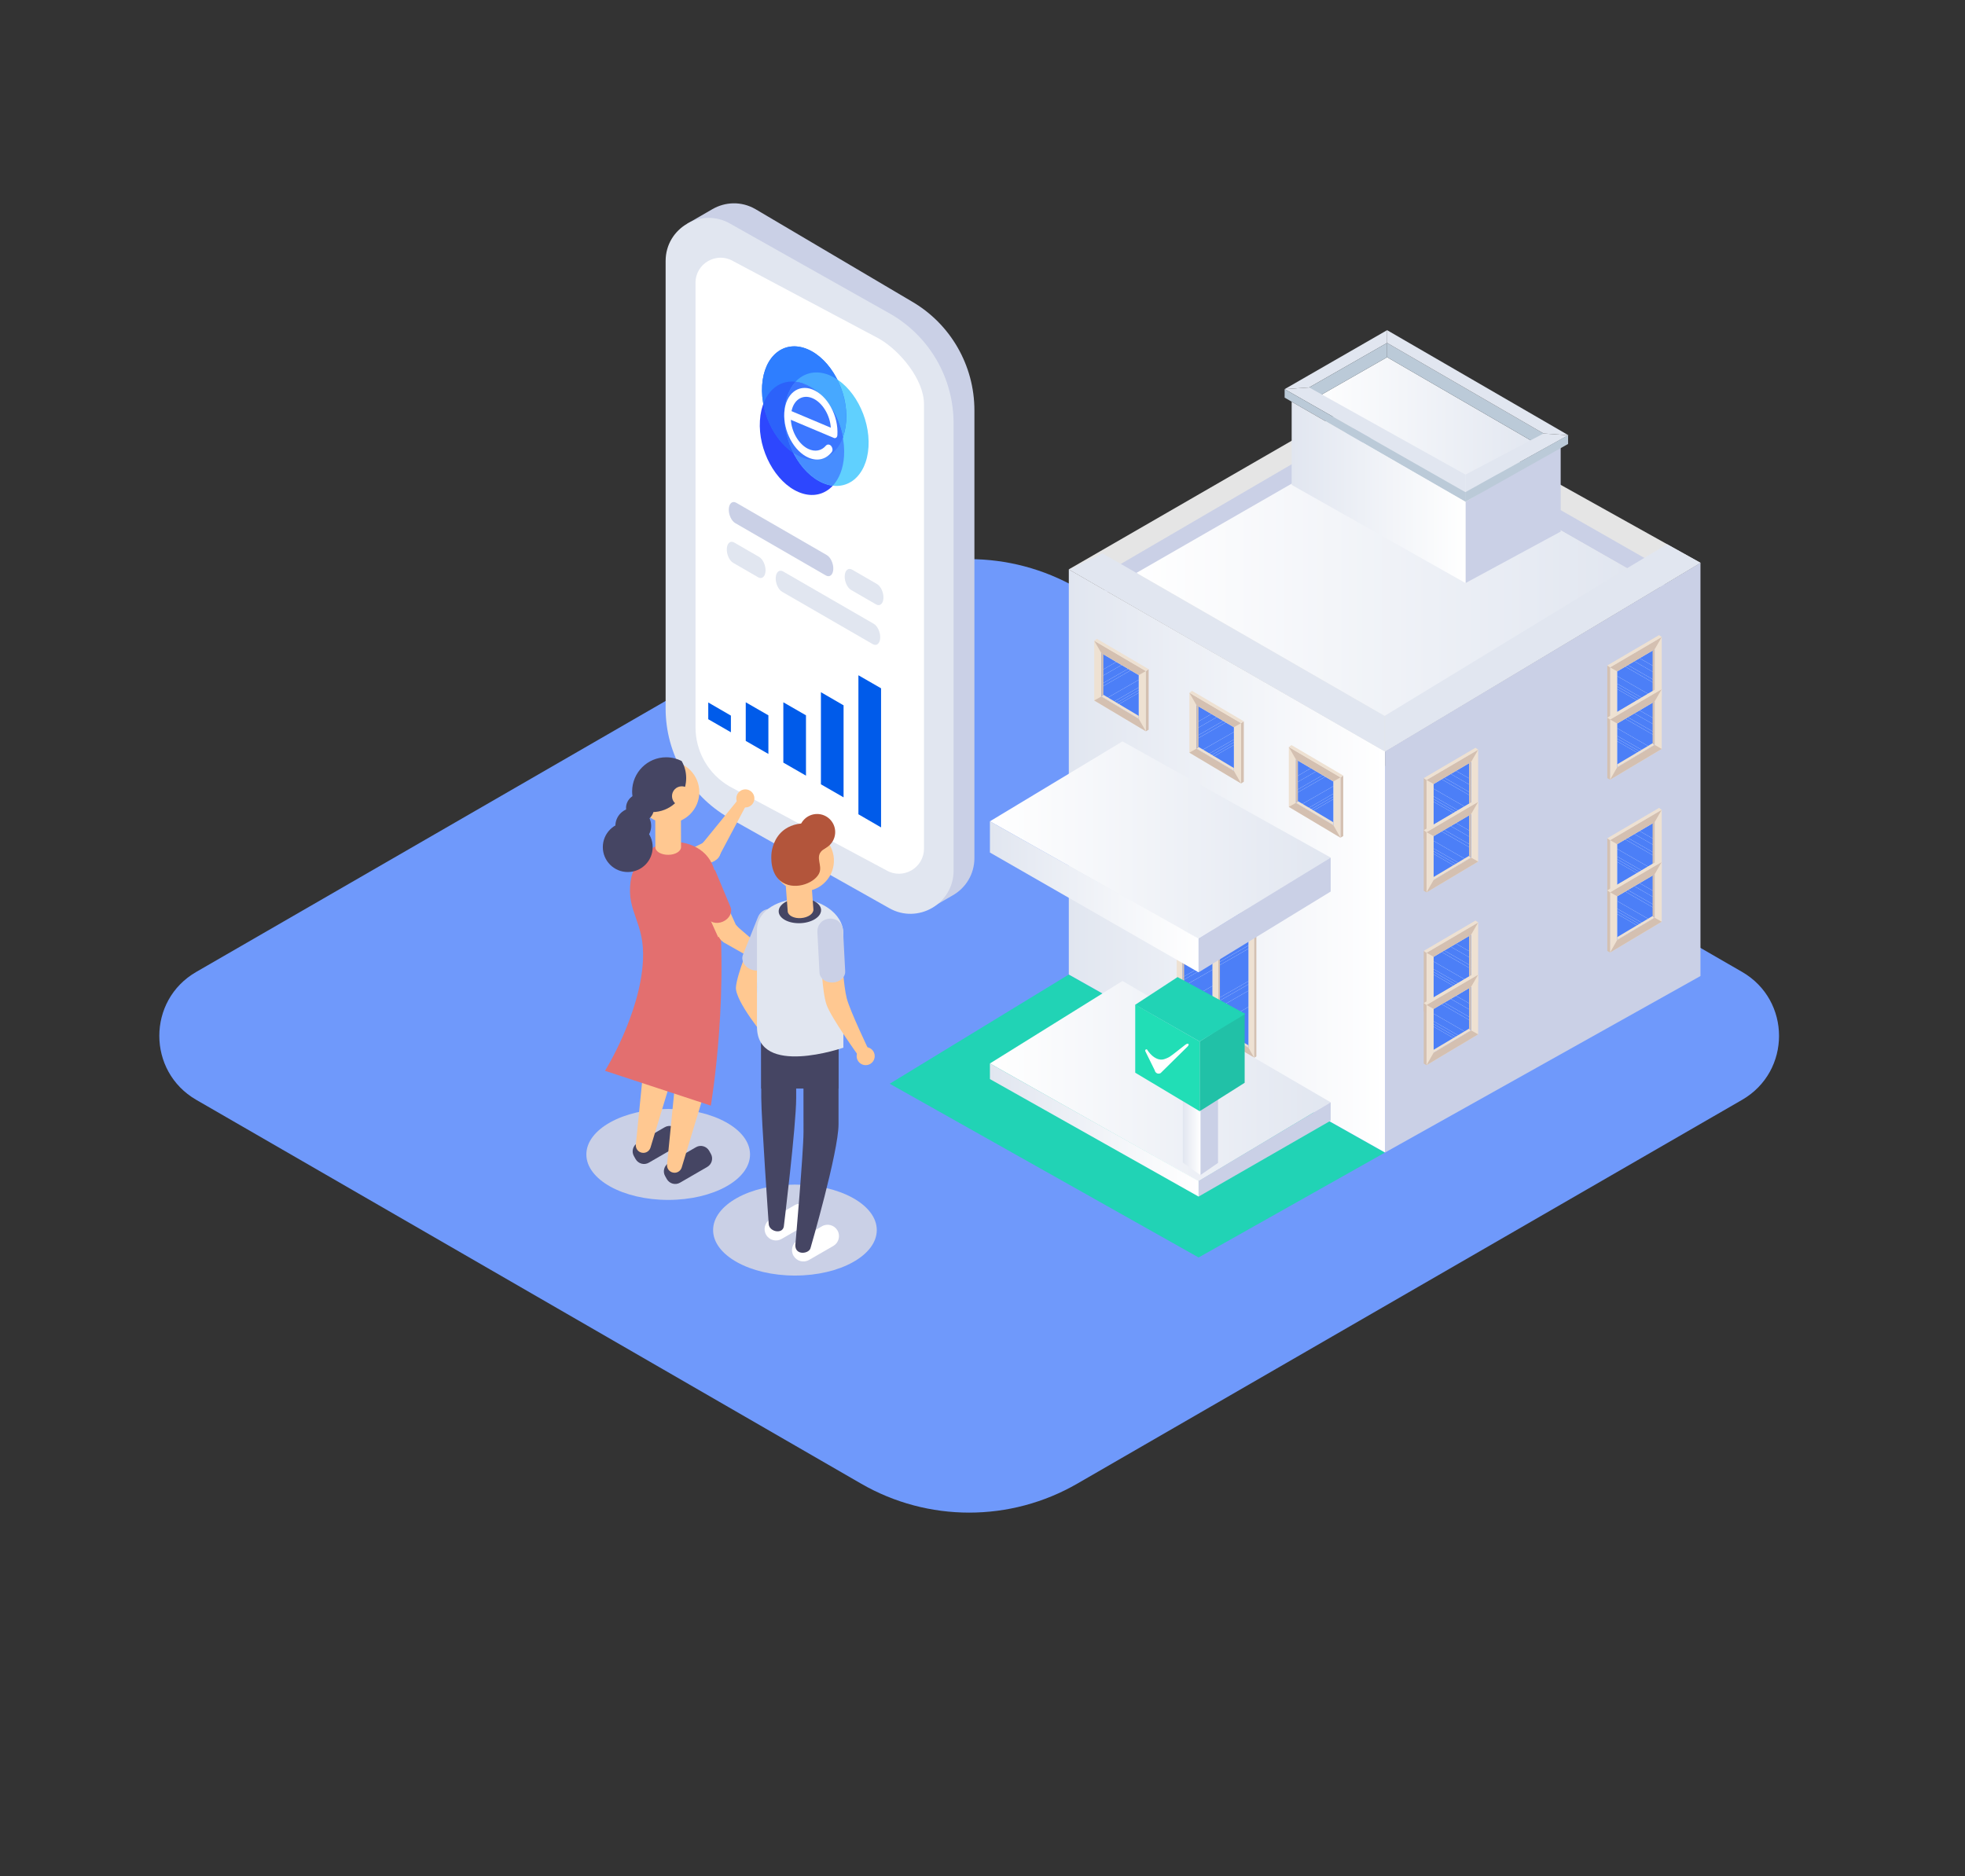 <?xml version="1.0" encoding="utf-8"?>
<!-- Generator: Adobe Illustrator 21.0.2, SVG Export Plug-In . SVG Version: 6.00 Build 0)  -->
<svg version="1.1" id="Layer_1" xmlns="http://www.w3.org/2000/svg" xmlns:xlink="http://www.w3.org/1999/xlink" x="0px" y="0px"
	 viewBox="0 0 2065 1972" style="enable-background:new 0 0 2065 1972;" xml:space="preserve">
<rect x="0" y="0" width="2065" height="1972" fill="#333333" stroke="none"/>
<style type="text/css">
	.st0{fill:#CAD0E6;}
	.st1{fill:#E1E6F0;}
	.st2{fill:#FFFFFF;}
	.st3{fill:#6F99FB;}
	.st4{fill:#6490FF;}
	.st5{fill:#4C7FF7;}
	.st6{fill:#FFC891;}
	.st7{fill:#B3553B;}
	.st8{fill:#454563;}
	.st9{fill:#FFBF91;}
	.st10{fill:#005BEA;}
	.st11{fill:url(#SVGID_1_);}
	.st12{fill:url(#SVGID_2_);}
	.st13{fill:#21D3B5;}
	.st14{fill:#E5E5E5;}
	.st15{fill:url(#SVGID_3_);}
	.st16{fill:url(#SVGID_4_);}
	.st17{fill:#EEE1D2;}
	.st18{fill:#D4C0B1;}
	.st19{fill:url(#SVGID_5_);}
	.st20{fill:url(#SVGID_6_);}
	.st21{fill:url(#SVGID_7_);}
	.st22{fill:url(#SVGID_8_);}
	.st23{fill:url(#SVGID_9_);}
	.st24{fill:#BBCAD8;}
	.st25{fill:url(#SVGID_10_);}
	.st26{fill:url(#SVGID_11_);}
	.st27{fill:url(#SVGID_12_);}
	.st28{fill:url(#SVGID_13_);}
	.st29{fill:url(#SVGID_14_);}
	.st30{fill:url(#SVGID_15_);}
	.st31{fill:url(#SVGID_16_);}
	.st32{fill:url(#SVGID_17_);}
	.st33{fill:url(#SVGID_18_);}
	.st34{fill:url(#SVGID_19_);}
	.st35{fill:url(#SVGID_20_);}
	.st36{fill:url(#SVGID_21_);}
	.st37{fill:url(#SVGID_22_);}
	.st38{fill:url(#SVGID_23_);}
	.st39{enable-background:new    ;}
	.st40{fill:url(#SVGID_24_);}
	.st41{fill:#D9D9D9;}
	.st42{fill:#FF5643;}
	.st43{fill:#E6E6E6;}
	.st44{clip-path:url(#SVGID_34_);enable-background:new    ;}
	.st45{clip-path:url(#SVGID_36_);}
	.st46{opacity:0.7;enable-background:new    ;}
	.st47{clip-path:url(#SVGID_38_);}
	.st48{clip-path:url(#SVGID_40_);}
	.st49{opacity:6.000000e-02;fill:#94C5FF;}
	.st50{clip-path:url(#SVGID_42_);}
	.st51{opacity:0.14;fill:#0092FF;}
	.st52{clip-path:url(#SVGID_44_);}
	.st53{opacity:8.000000e-02;fill:#0092FF;}
	.st54{fill:url(#SVGID_47_);}
	.st55{fill:url(#SVGID_48_);}
	.st56{fill:#9BB2CC;}
	.st57{fill:url(#SVGID_49_);}
	.st58{fill:url(#SVGID_50_);}
	.st59{fill:url(#SVGID_51_);}
	.st60{fill:url(#SVGID_52_);}
	.st61{fill:url(#SVGID_53_);}
	.st62{fill:url(#SVGID_54_);}
	.st63{fill:url(#SVGID_55_);}
	.st64{fill:url(#SVGID_56_);}
	.st65{fill:#21C1A7;}
	.st66{fill:#21DEB6;}
	.st67{fill:#00067D;}
	.st68{fill:#E36F6F;}
	.st69{fill:url(#SVGID_57_);}
	.st70{fill:url(#SVGID_58_);}
	.st71{fill:url(#SVGID_59_);}
	.st72{fill:url(#SVGID_60_);}
	.st73{fill:url(#SVGID_61_);}
	.st74{fill:url(#SVGID_62_);}
	.st75{fill:url(#SVGID_63_);}
	.st76{fill:url(#SVGID_64_);}
	.st77{fill:#72B0FC;}
	.st78{fill:#2E7EFF;}
	.st79{fill:#6A95FF;}
	.st80{fill:#AFDAFA;}
	.st81{fill:#81BAFE;}
	.st82{fill:#96CAFF;}
	.st83{fill:#72A2FC;}
	.st84{fill:#2D47FE;}
	.st85{fill:#60D0FE;}
	.st86{fill:#47A8FF;}
	.st87{fill:#2C62FA;}
	.st88{fill:#478DFF;}
	.st89{fill:#3C77FF;}
	.st90{fill:url(#SVGID_65_);}
</style>
<g>
	<path class="st3" d="M206.2,1155.9l698.7,403.4c70.3,40.6,156.9,40.6,227.2,0l698.7-403.4c51.7-29.9,51.7-104.5,0-134.4
		l-698.7-403.4c-70.3-40.6-156.9-40.6-227.2,0l-698.7,403.4C154.5,1051.3,154.5,1126,206.2,1155.9z"/>
	<g>
		<g>
			<path class="st0" d="M1006.3,365.1c-11.4-19.8-28-36.7-48.5-48.5l-163.9-96.8c-15.1-8.7-32-7.6-45.2,0l-26.5,15.3l252.7,148.1
				l0,573l26.5-15.3c13.2-7.6,22.6-21.8,22.6-39.2V431.3C1024,407.6,1017.7,384.9,1006.3,365.1z"/>
			<path class="st1" d="M767.4,235.1L935.9,330c41,23.7,66.2,67.4,66.2,114.7l0,470.4c0,34.8-37.7,56.6-67.9,39.2l-168.5-94.9
				c-41-23.7-66.2-67.4-66.2-114.7l0-470.4C699.5,239.5,737.2,217.7,767.4,235.1z"/>
			<path class="st2" d="M770.4,274.4L923.9,356c22.2,12.8,47.1,43.1,47.1,68.7l0,467.2c0,20.3-22,33-39.5,22.8l-164.7-88.1
				c-22.2-12.8-35.9-36.5-35.9-62.2l0-467.2C730.9,276.9,752.9,264.3,770.4,274.4z"/>
		</g>
		<g>
			<g>
				<polygon class="st10" points="902.1,855.8 902.1,709.7 925.9,723.4 925.9,869.6 				"/>
				<polygon class="st10" points="862.7,824.3 862.7,727.5 886.5,741.3 886.5,838 				"/>
				<polygon class="st10" points="823.2,801.5 823.2,738.1 847,751.8 847,815.2 				"/>
				<polygon class="st10" points="783.7,778.7 783.7,738.1 807.5,751.8 807.5,792.4 				"/>
				<polygon class="st10" points="744.3,755.9 744.3,738.3 768.1,752.1 768.1,769.6 				"/>
			</g>
			<path class="st0" d="M765.9,534.9c0.3-5.9,3.8-8.8,7.8-6.5l95.2,55c4,2.3,7.1,9,6.8,14.9c-0.3,5.9-3.8,8.8-7.8,6.5l-95.2-55
				C768.6,547.5,765.6,540.8,765.9,534.9z"/>
			<path class="st1" d="M815.2,607.1c0.3-5.9,3.8-8.8,7.8-6.5l95.2,55c4,2.3,7.1,9,6.8,14.9c-0.3,5.9-3.8,8.8-7.8,6.5l-95.2-55
				C817.9,619.7,814.9,613,815.2,607.1z"/>
			<path class="st1" d="M887.7,605.2c0.3-5.9,3.8-8.8,7.8-6.5l26.1,15.1c4,2.3,7.1,9,6.8,14.9c-0.3,5.9-3.8,8.8-7.8,6.5l-26.1-15.1
				C890.4,617.8,887.4,611.1,887.7,605.2z"/>
			<path class="st1" d="M763.8,576.7c0.3-5.9,3.8-8.8,7.8-6.5l26.1,15.1c4,2.3,7.1,9,6.8,14.9c-0.3,5.9-3.8,8.8-7.8,6.5l-26.1-15.1
				C766.5,589.3,763.5,582.6,763.8,576.7z"/>
		</g>
	</g>
	<g>
		<ellipse class="st0" cx="702.2" cy="1213.3" rx="86" ry="47.8"/>
		<g>
			
				<rect x="717.2" y="883.3" transform="matrix(0.438 0.899 -0.899 0.438 1221.478 -147.089)" class="st6" width="22.3" height="39.4"/>
			
				<ellipse transform="matrix(0.899 -0.438 0.438 0.899 -316.169 416.71)" class="st6" cx="746" cy="894.3" rx="11.1" ry="11.1"/>
		</g>
		<g>
			<polygon class="st6" points="737.4,887.4 755.9,899.5 788.4,838.3 781.2,833.6 			"/>
			
				<ellipse transform="matrix(0.546 -0.838 0.838 0.546 -410.512 1031.501)" class="st6" cx="746" cy="894.3" rx="11.1" ry="11.1"/>
			
				<ellipse transform="matrix(1 -2.755972e-02 2.755972e-02 1 -22.821 21.897)" class="st6" cx="783" cy="838.8" rx="9.5" ry="9.5"/>
		</g>
		
			<rect x="681.3" y="1008.9" transform="matrix(-1 -1.224647e-16 1.224647e-16 -1 1428.408 2092.819)" class="st8" width="65.9" height="74.9"/>
		<path class="st67" d="M679.8,908.4l39-16.4c5.6-2.4,12.5,1.3,15.4,8.2c2.9,6.9,0.7,14.4-4.9,16.7l-39,16.4L679.8,908.4z"/>
		<g>
			<path class="st8" d="M681.8,1222l28.7-16.6c4.8-2.8,6.5-9,3.7-13.8l-1.8-3.2c-2.8-4.8-9-6.5-13.8-3.7l-28.7,16.6
				c-4.8,2.8-6.5,9-3.7,13.8l1.8,3.2C670.8,1223.1,677,1224.8,681.8,1222z"/>
			<g>
				
					<rect x="678.8" y="998.3" transform="matrix(-1 -1.224647e-16 1.224647e-16 -1 1394.387 2096.118)" class="st6" width="36.8" height="99.5"/>
				<circle class="st6" cx="697.2" cy="1097.8" r="18.4"/>
			</g>
			<g>
				<path class="st6" d="M714.9,1103l-36-6.9L668.2,1203c-0.4,4.1,2.4,7.8,6.4,8.5l0,0c4,0.8,7.8-1.6,9-5.4L714.9,1103z"/>
				
					<ellipse transform="matrix(0.187 -0.982 0.982 0.187 -511.791 1576.944)" class="st6" cx="697.2" cy="1097.8" rx="18.4" ry="18.4"/>
			</g>
		</g>
		<g>
			<path class="st8" d="M714.6,1243l28.7-16.6c4.8-2.8,6.5-9,3.7-13.8l-1.8-3.2c-2.8-4.8-9-6.5-13.8-3.7l-28.7,16.6
				c-4.8,2.8-6.5,9-3.7,13.8l1.8,3.2C703.6,1244.1,709.8,1245.8,714.6,1243z"/>
			<g>
				
					<rect x="711.6" y="1019.3" transform="matrix(-1 -1.224647e-16 1.224647e-16 -1 1459.974 2138.031)" class="st6" width="36.8" height="99.5"/>
				<circle class="st6" cx="730" cy="1118.7" r="18.4"/>
			</g>
			<g>
				<path class="st6" d="M747.6,1123.9l-36-6.9L701,1223.9c-0.4,4.1,2.4,7.8,6.4,8.5l0,0c4,0.8,7.8-1.6,9-5.4L747.6,1123.9z"/>
				
					<ellipse transform="matrix(0.187 -0.982 0.982 0.187 -505.729 1626.183)" class="st6" cx="730" cy="1118.7" rx="18.4" ry="18.4"/>
			</g>
		</g>
		<circle class="st6" cx="702.2" cy="832.5" r="32.7"/>
		<path class="st68" d="M752.2,921.4c-3.8-27.5-26.2-36.8-45.8-36.8s-40.7,19.6-43.7,41.5c-4.5,33,15.1,42.7,13,83.3
			c-2.9,56.9-39.9,116-39.9,116l111.2,36.6C747,1161.9,768.3,1038.1,752.2,921.4z"/>
		<path class="st6" d="M715.6,859.4l0.1,30.9c0,4.4-6,8.1-13.5,8.1c-7.5,0-13.5-3.5-13.5-8l-0.1-30.9L715.6,859.4z"/>
		<g>
			
				<rect x="746" y="942.7" transform="matrix(-0.911 0.413 -0.413 -0.911 1843.983 1526.499)" class="st6" width="22.3" height="39.4"/>
			
				<ellipse transform="matrix(0.911 -0.413 0.413 0.911 -336.378 403.222)" class="st6" cx="765.3" cy="980.3" rx="11.1" ry="11.1"/>
		</g>
		<g>
			<polygon class="st6" points="772.5,971.8 759.9,990.1 820.1,1024.2 825,1017.1 			"/>
			
				<ellipse transform="matrix(0.569 -0.823 0.823 0.569 -476.293 1052.475)" class="st6" cx="765.3" cy="980.3" rx="11.1" ry="11.1"/>
			<circle class="st6" cx="819.7" cy="1018.8" r="9.5"/>
		</g>
		<path class="st68" d="M751.4,914.3l16.3,39c2.3,5.6-1.3,12.5-8.2,15.4c-6.9,2.9-14.4,0.6-16.7-5l-16.3-39L751.4,914.3z"/>
		<g>
			<g>
				<path class="st8" d="M700.1,795.9c5.8,0,11.3,1.4,16.2,3.9c3.1,5.3,4.8,11.4,4.8,17.9c0,3.2-0.4,6.3-1.2,9.3
					c-1.1-0.4-2.2-0.6-3.4-0.6c-5.7,0-10.3,4.6-10.3,10.3c0,2.9,1.2,5.6,3.2,7.5c-6.4,5.8-14.8,9.3-24.1,9.3
					c-5.8,0-11.3-1.4-16.2-3.9c-3.1-5.3-4.8-11.4-4.8-17.9C664.4,811.9,680.4,795.9,700.1,795.9z"/>
			</g>
			<circle class="st8" cx="672.6" cy="849.2" r="14.7"/>
			<circle class="st8" cx="665.5" cy="868" r="18.8"/>
			<circle class="st8" cx="659.7" cy="890.3" r="26.2"/>
		</g>
	</g>
</g>
<g>
	<g>
		<g>
			
				<ellipse transform="matrix(0.354 -0.935 0.935 0.354 -494.474 1462.299)" class="st6" cx="811.7" cy="1089.2" rx="9.5" ry="9.5"/>
			<path class="st6" d="M788.5,990.6c0,0-13.7,32-15.1,46.7c-1.4,14.6,31.5,53.9,31.5,53.9l9.4-7.7c0,0-17.3-27.7-18.8-43.5
				c-1.3-13.7,13.4-41.2,13.4-41.2L788.5,990.6z"/>
			<path class="st0" d="M821.4,974.3l-15.6,39.3c-2.2,5.7-9.7,8-16.6,5.3c-6.9-2.7-10.7-9.6-8.5-15.2l15.6-39.3
				C803.1,947.1,828.5,956.9,821.4,974.3z"/>
		</g>
		<ellipse class="st0" cx="835.4" cy="1292.8" rx="86" ry="47.8"/>
		<path class="st2" d="M850.2,1324.2l25.5-14.7c5.7-3.3,7.7-10.6,4.4-16.3l0,0c-3.3-5.7-10.6-7.7-16.3-4.4l-25.5,14.7
			c-5.7,3.3-7.7,10.6-4.4,16.3l0,0C837.2,1325.5,844.5,1327.5,850.2,1324.2z"/>
		<path class="st2" d="M821.4,1302.1l25.5-14.7c5.7-3.3,7.7-10.6,4.4-16.3v0c-3.3-5.7-10.6-7.7-16.3-4.4l-25.5,14.7
			c-5.7,3.3-7.7,10.6-4.4,16.3l0,0C808.4,1303.5,815.7,1305.4,821.4,1302.1z"/>
		<g>
			
				<rect x="799.9" y="1069.1" transform="matrix(-1 -1.224647e-16 1.224647e-16 -1 1681.056 2213.158)" class="st8" width="81.2" height="74.9"/>
			<path class="st8" d="M844.3,1091.9c0,0,0.1,77,0.1,97.8c0,20.8-8.6,119-8.6,119c-0.1,11,14.2,9.1,15.9,3.2
				c0,0,29.5-101.3,29.5-130.3c0-29,0-89.7,0-89.7H844.3z"/>
			<path class="st8" d="M799.9,1091.9c0,0,0.1,40.9,0.1,61.7s7.8,132.3,7.8,132.3c0,8.6,14.4,11.7,15.9,3.2c0,0,13-106.1,13-135.1
				s0-62.1,0-62.1H799.9z"/>
		</g>
		
			<ellipse transform="matrix(0.144 -0.99 0.99 0.144 -173.732 1609.681)" class="st6" cx="844" cy="905.3" rx="32.3" ry="32.3"/>
		<path class="st1" d="M886.3,1101.1c0,0,0-96.6,0-119.5c0-22.9-26.2-36.8-45.8-36.8c-19.6,0-45,10.6-45,32.7c0,22.1,0,47.9,0,101.5
			S886.3,1101.1,886.3,1101.1z"/>
		
			<ellipse transform="matrix(0.999 -4.166235e-02 4.166235e-02 0.999 -39.151 35.855)" class="st8" cx="840.7" cy="957.3" rx="22.3" ry="13.1"/>
		<path class="st6" d="M852.5,925l2.3,30.8c0.3,4.4-5.4,8.5-12.9,9.1c-7.4,0.6-13.7-2.6-14.1-7l-2.3-30.8L852.5,925z"/>
		<g>
			
				<ellipse transform="matrix(0.541 -0.841 0.841 0.541 -516.145 1274.5)" class="st6" cx="909.8" cy="1110.2" rx="9.5" ry="9.5"/>
			<path class="st6" d="M862.9,1007.2c0,0,0.9,34.8,5.7,48.7c4.8,13.9,34.3,54.8,34.3,54.8l10.8-5.6c0,0-20.5-42.6-23.9-56
				c-3.4-13.4-4.9-43-4.9-43L862.9,1007.2z"/>
			<path class="st0" d="M886,978.7l2.2,42.2c0.3,6.1-5.5,11.3-12.9,11.7c-7.5,0.4-13.7-4.2-14.1-10.3l-2.2-42.2
				C858.1,961.6,885.2,960,886,978.7z"/>
		</g>
	</g>
	<path class="st7" d="M862.6,895.3c-5,6.4,1.2,14.1-1.3,21.4c-3.5,10.4-24.4,19.6-38.8,10.8c-14-8.5-12-28.4-11.7-31.1
		c0.3-2.8,2.2-16.6,14.1-24.9c15.8-11,40.4-5.9,45.2,4.5c1.4,3.1,1.9,8.5-0.4,12.6C867.7,892.4,865,892.2,862.6,895.3z"/>
	<circle class="st7" cx="858.7" cy="874.5" r="19"/>
</g>
<g>
	<g>
		<polygon class="st13" points="1123.2,1024.2 935,1139 1259.6,1321.6 1455.5,1211.3 		"/>
	</g>
	<g>
		<g>
			<polygon class="st14" points="1123.2,598.4 1455.5,406.6 1787,591.5 1455.5,790.3 			"/>
			<polygon class="st0" points="1455.5,451.9 1455.5,430.7 1749.1,598.4 1749.1,619.6 			"/>
			<polygon class="st0" points="1455.5,430.7 1455.5,451.9 1160.7,623.9 1160.7,602.7 			"/>
			<polygon class="st0" points="1455.5,1211.3 1787,1025.8 1787,591.5 1455.5,789.7 			"/>
			<linearGradient id="SVGID_1_" gradientUnits="userSpaceOnUse" x1="1123.216" y1="904.84" x2="1455.471" y2="904.84">
				<stop  offset="0" style="stop-color:#E1E6F0"/>
				<stop  offset="1" style="stop-color:#FFFFFF"/>
			</linearGradient>
			<polygon class="st11" points="1123.2,598.4 1123.2,1024.2 1455.5,1211.3 1455.5,789.7 			"/>
			<polygon class="st1" points="1787,591.5 1455.5,789.7 1455.5,749.6 1751.9,572 			"/>
			<polygon class="st1" points="1123.6,598.4 1455.1,789.7 1455.1,752.4 1158.6,581.6 			"/>
			<linearGradient id="SVGID_2_" gradientUnits="userSpaceOnUse" x1="1194.315" y1="602.137" x2="1709.873" y2="602.137">
				<stop  offset="6.300000e-07" style="stop-color:#FFFFFF"/>
				<stop  offset="1" style="stop-color:#E1E6F0"/>
			</linearGradient>
			<polygon class="st12" points="1455.5,451.9 1709.9,597.2 1455.1,752.4 1194.3,602.1 			"/>
		</g>
	</g>
	<g>
		<g>
			<g>
				<g>
					<g>
						<g>
							<g>
								<polygon class="st17" points="1746.3,732.3 1746.3,669.5 1692,701.4 1692,764.7 								"/>
								<polygon class="st2" points="1708,700.6 1710.7,699 1717.5,695 1723,691.8 1738.8,682.5 1738.8,700.8 1738.8,707.2 
									1738.8,715.1 1738.8,718.3 1738.8,728.1 1734.5,730.7 1727.7,734.7 1725.2,736.2 1722.9,737.6 1699.5,751.6 1699.5,724.2 
									1699.5,721.5 1699.5,718.6 1699.5,710.6 1699.5,705.6 								"/>
								<g>
									<g>
										<polygon class="st5" points="1710.7,699 1738.8,715.1 1738.8,718.3 1708,700.6 										"/>
										<polygon class="st5" points="1717.5,695 1738.8,707.2 1738.8,715.1 1710.7,699 										"/>
										<polygon class="st5" points="1723,691.8 1738.8,700.8 1738.8,707.2 1717.5,695 										"/>
										<polygon class="st5" points="1738.8,682.5 1738.8,700.8 1723,691.8 										"/>
										<polygon class="st5" points="1699.5,710.6 1734.5,730.7 1727.7,734.7 1699.5,718.6 										"/>
										<polygon class="st5" points="1699.5,705.6 1708,700.6 1738.8,718.3 1738.8,728.1 1734.5,730.7 1699.5,710.6 										"/>
										<polygon class="st5" points="1699.5,724.2 1722.9,737.6 1699.5,751.6 										"/>
										<polygon class="st5" points="1699.5,721.5 1725.2,736.2 1722.9,737.6 1699.5,724.2 										"/>
										<polygon class="st5" points="1699.5,718.6 1727.7,734.7 1725.2,736.2 1699.5,721.5 										"/>
									</g>
								</g>
								<polygon class="st18" points="1692,701.4 1699.5,705.6 1738.8,682.5 1746.3,669.5 								"/>
								<polygon class="st18" points="1692,764.7 1699.5,751.6 1738.8,728.1 1746.3,732.3 								"/>
								<polygon class="st17" points="1738.8,728.1 1736.7,726.3 1699.5,748.6 1699.5,751.6 								"/>
								<polygon class="st18" points="1736.7,726.3 1736.7,683.7 1738.8,682.5 1738.8,728.1 								"/>
								<polygon class="st18" points="1692,764.7 1689.1,763 1689.1,699.4 1692,701.4 								"/>
								<polygon class="st17" points="1746.3,669.5 1743.5,667.5 1689.1,699.4 1692,701.4 								"/>
							</g>
						</g>
					</g>
				</g>
				<g>
					<g>
						<g>
							<g>
								<polygon class="st17" points="1746.3,787.1 1746.3,724.3 1692,756.2 1692,819.5 								"/>
								<polygon class="st2" points="1708,755.4 1710.7,753.8 1717.5,749.8 1723,746.6 1738.8,737.3 1738.8,755.6 1738.8,762 
									1738.8,769.9 1738.8,773.1 1738.8,782.9 1734.5,785.5 1727.7,789.5 1725.2,791 1722.9,792.4 1699.5,806.4 1699.5,779 
									1699.5,776.3 1699.5,773.4 1699.5,765.4 1699.5,760.4 								"/>
								<g>
									<g>
										<polygon class="st5" points="1710.7,753.8 1738.8,769.9 1738.8,773.1 1708,755.4 										"/>
										<polygon class="st5" points="1717.5,749.8 1738.8,762 1738.8,769.9 1710.7,753.8 										"/>
										<polygon class="st5" points="1723,746.6 1738.8,755.6 1738.8,762 1717.5,749.8 										"/>
										<polygon class="st5" points="1738.8,737.3 1738.8,755.6 1723,746.6 										"/>
										<polygon class="st5" points="1699.5,765.4 1734.5,785.5 1727.7,789.5 1699.5,773.4 										"/>
										<polygon class="st5" points="1699.5,760.4 1708,755.4 1738.8,773.1 1738.8,782.9 1734.5,785.5 1699.5,765.4 										"/>
										<polygon class="st5" points="1699.5,779 1722.9,792.4 1699.5,806.4 										"/>
										<polygon class="st5" points="1699.5,776.3 1725.2,791 1722.9,792.4 1699.5,779 										"/>
										<polygon class="st5" points="1699.5,773.4 1727.7,789.5 1725.2,791 1699.5,776.3 										"/>
									</g>
								</g>
								<polygon class="st18" points="1692,756.2 1699.5,760.4 1738.8,737.3 1746.3,724.3 								"/>
								<polygon class="st18" points="1692,819.5 1699.5,806.4 1738.8,782.9 1746.3,787.1 								"/>
								<polygon class="st17" points="1738.8,782.9 1736.7,781.1 1699.5,803.3 1699.5,806.4 								"/>
								<polygon class="st18" points="1736.7,781.1 1736.7,738.5 1738.8,737.3 1738.8,782.9 								"/>
								<polygon class="st18" points="1692,819.5 1689.1,817.8 1689.1,754.2 1692,756.2 								"/>
								<polygon class="st17" points="1746.3,724.3 1743.5,722.3 1689.1,754.2 1692,756.2 								"/>
							</g>
						</g>
					</g>
				</g>
			</g>
			<g>
				<g>
					<g>
						<g>
							<g>
								<polygon class="st17" points="1553.4,850.7 1553.4,787.9 1499.1,819.8 1499.1,883.1 								"/>
								<polygon class="st2" points="1515,819 1517.8,817.4 1524.6,813.4 1530.1,810.2 1545.9,800.9 1545.9,819.2 1545.9,825.6 
									1545.9,833.5 1545.9,836.7 1545.9,846.5 1541.6,849.1 1534.8,853.1 1532.3,854.6 1530,856 1506.6,870 1506.6,842.6 
									1506.6,839.9 1506.6,837 1506.6,829 1506.6,824 								"/>
								<g>
									<g>
										<polygon class="st5" points="1517.8,817.4 1545.9,833.5 1545.9,836.7 1515,819 										"/>
										<polygon class="st5" points="1524.6,813.4 1545.9,825.6 1545.9,833.5 1517.8,817.4 										"/>
										<polygon class="st5" points="1530.1,810.2 1545.9,819.2 1545.9,825.6 1524.6,813.4 										"/>
										<polygon class="st5" points="1545.9,800.9 1545.9,819.2 1530.1,810.2 										"/>
										<polygon class="st5" points="1506.6,829 1541.6,849.1 1534.8,853.1 1506.6,837 										"/>
										<polygon class="st5" points="1506.6,824 1515,819 1545.9,836.7 1545.9,846.5 1541.6,849.1 1506.6,829 										"/>
										<polygon class="st5" points="1506.6,842.6 1530,856 1506.6,870 										"/>
										<polygon class="st5" points="1506.6,839.9 1532.3,854.6 1530,856 1506.6,842.6 										"/>
										<polygon class="st5" points="1506.6,837 1534.8,853.1 1532.3,854.6 1506.6,839.9 										"/>
									</g>
								</g>
								<polygon class="st18" points="1499.1,819.8 1506.6,824 1545.9,800.9 1553.4,787.9 								"/>
								<polygon class="st18" points="1499.1,883.1 1506.6,870 1545.9,846.5 1553.4,850.7 								"/>
								<polygon class="st17" points="1545.9,846.5 1543.8,844.7 1506.6,867 1506.6,870 								"/>
								<polygon class="st18" points="1543.8,844.7 1543.8,802.1 1545.9,800.9 1545.9,846.5 								"/>
								<polygon class="st18" points="1499.1,883.1 1496.2,881.4 1496.2,817.8 1499.1,819.8 								"/>
								<polygon class="st17" points="1553.4,787.9 1550.6,785.9 1496.2,817.8 1499.1,819.8 								"/>
							</g>
						</g>
					</g>
				</g>
				<g>
					<g>
						<g>
							<g>
								<polygon class="st17" points="1553.4,905.5 1553.4,842.7 1499.1,874.6 1499.1,937.9 								"/>
								<polygon class="st2" points="1515,873.8 1517.8,872.2 1524.6,868.2 1530.1,865 1545.9,855.7 1545.9,874 1545.9,880.4 
									1545.9,888.3 1545.9,891.5 1545.9,901.3 1541.6,903.9 1534.8,907.9 1532.3,909.4 1530,910.8 1506.6,924.8 1506.6,897.4 
									1506.6,894.7 1506.6,891.8 1506.6,883.8 1506.6,878.8 								"/>
								<g>
									<g>
										<polygon class="st5" points="1517.8,872.2 1545.9,888.3 1545.9,891.5 1515,873.8 										"/>
										<polygon class="st5" points="1524.6,868.2 1545.9,880.4 1545.9,888.3 1517.8,872.2 										"/>
										<polygon class="st5" points="1530.1,865 1545.9,874 1545.9,880.4 1524.6,868.2 										"/>
										<polygon class="st5" points="1545.9,855.7 1545.9,874 1530.1,865 										"/>
										<polygon class="st5" points="1506.6,883.8 1541.6,903.9 1534.8,907.9 1506.6,891.8 										"/>
										<polygon class="st5" points="1506.6,878.8 1515,873.8 1545.9,891.5 1545.9,901.3 1541.6,903.9 1506.6,883.8 										"/>
										<polygon class="st5" points="1506.6,897.4 1530,910.8 1506.6,924.8 										"/>
										<polygon class="st5" points="1506.6,894.7 1532.3,909.4 1530,910.8 1506.6,897.4 										"/>
										<polygon class="st5" points="1506.6,891.8 1534.8,907.9 1532.3,909.4 1506.6,894.7 										"/>
									</g>
								</g>
								<polygon class="st18" points="1499.1,874.6 1506.6,878.8 1545.9,855.7 1553.4,842.7 								"/>
								<polygon class="st18" points="1499.1,937.9 1506.6,924.8 1545.9,901.3 1553.4,905.5 								"/>
								<polygon class="st17" points="1545.9,901.3 1543.8,899.5 1506.6,921.7 1506.6,924.8 								"/>
								<polygon class="st18" points="1543.8,899.5 1543.8,856.9 1545.9,855.7 1545.9,901.3 								"/>
								<polygon class="st18" points="1499.1,937.9 1496.2,936.2 1496.2,872.6 1499.1,874.6 								"/>
								<polygon class="st17" points="1553.4,842.7 1550.6,840.7 1496.2,872.6 1499.1,874.6 								"/>
							</g>
						</g>
					</g>
				</g>
			</g>
		</g>
		<g>
			<g>
				<g>
					<g>
						<g>
							<g>
								<polygon class="st17" points="1746.3,913.9 1746.3,851.1 1692,883 1692,946.3 								"/>
								<polygon class="st2" points="1708,882.2 1710.7,880.6 1717.5,876.6 1723,873.4 1738.8,864.1 1738.8,882.4 1738.8,888.8 
									1738.8,896.7 1738.8,899.9 1738.8,909.7 1734.5,912.3 1727.7,916.3 1725.2,917.8 1722.9,919.2 1699.5,933.2 1699.5,905.8 
									1699.5,903.1 1699.5,900.2 1699.5,892.2 1699.5,887.2 								"/>
								<g>
									<g>
										<polygon class="st5" points="1710.7,880.6 1738.8,896.7 1738.8,899.9 1708,882.2 										"/>
										<polygon class="st5" points="1717.5,876.6 1738.8,888.8 1738.8,896.7 1710.7,880.6 										"/>
										<polygon class="st5" points="1723,873.4 1738.8,882.4 1738.8,888.8 1717.5,876.6 										"/>
										<polygon class="st5" points="1738.8,864.1 1738.8,882.4 1723,873.4 										"/>
										<polygon class="st5" points="1699.5,892.2 1734.5,912.3 1727.7,916.3 1699.5,900.2 										"/>
										<polygon class="st5" points="1699.5,887.2 1708,882.2 1738.8,899.9 1738.8,909.7 1734.5,912.3 1699.5,892.2 										"/>
										<polygon class="st5" points="1699.5,905.8 1722.9,919.2 1699.5,933.2 										"/>
										<polygon class="st5" points="1699.5,903.1 1725.2,917.8 1722.9,919.2 1699.5,905.8 										"/>
										<polygon class="st5" points="1699.5,900.2 1727.7,916.3 1725.2,917.8 1699.5,903.1 										"/>
									</g>
								</g>
								<polygon class="st18" points="1692,883 1699.5,887.2 1738.8,864.1 1746.3,851.1 								"/>
								<polygon class="st18" points="1692,946.3 1699.5,933.2 1738.8,909.7 1746.3,913.9 								"/>
								<polygon class="st17" points="1738.8,909.7 1736.7,907.9 1699.5,930.1 1699.5,933.2 								"/>
								<polygon class="st18" points="1736.7,907.9 1736.7,865.3 1738.8,864.1 1738.8,909.7 								"/>
								<polygon class="st18" points="1692,946.3 1689.1,944.6 1689.1,881 1692,883 								"/>
								<polygon class="st17" points="1746.3,851.1 1743.5,849.1 1689.1,881 1692,883 								"/>
							</g>
						</g>
					</g>
				</g>
				<g>
					<g>
						<g>
							<g>
								<polygon class="st17" points="1746.3,968.7 1746.3,905.9 1692,937.8 1692,1001.1 								"/>
								<polygon class="st2" points="1708,937 1710.7,935.4 1717.5,931.4 1723,928.2 1738.8,918.9 1738.8,937.2 1738.8,943.6 
									1738.8,951.5 1738.8,954.7 1738.8,964.5 1734.5,967.1 1727.7,971.1 1725.2,972.6 1722.9,974 1699.5,987.9 1699.5,960.6 
									1699.5,957.9 1699.5,955 1699.5,947 1699.5,942 								"/>
								<g>
									<g>
										<polygon class="st5" points="1710.7,935.4 1738.8,951.5 1738.8,954.7 1708,937 										"/>
										<polygon class="st5" points="1717.5,931.4 1738.8,943.6 1738.8,951.5 1710.7,935.4 										"/>
										<polygon class="st5" points="1723,928.2 1738.8,937.2 1738.8,943.6 1717.5,931.4 										"/>
										<polygon class="st5" points="1738.8,918.9 1738.8,937.2 1723,928.2 										"/>
										<polygon class="st5" points="1699.5,947 1734.5,967.1 1727.7,971.1 1699.5,955 										"/>
										<polygon class="st5" points="1699.5,942 1708,937 1738.8,954.7 1738.8,964.5 1734.5,967.1 1699.5,947 										"/>
										<polygon class="st5" points="1699.5,960.6 1722.9,974 1699.5,987.9 										"/>
										<polygon class="st5" points="1699.5,957.9 1725.2,972.6 1722.9,974 1699.5,960.6 										"/>
										<polygon class="st5" points="1699.5,955 1727.7,971.1 1725.2,972.6 1699.5,957.9 										"/>
									</g>
								</g>
								<polygon class="st18" points="1692,937.8 1699.5,942 1738.8,918.9 1746.3,905.9 								"/>
								<polygon class="st18" points="1692,1001.1 1699.5,987.9 1738.8,964.5 1746.3,968.7 								"/>
								<polygon class="st17" points="1738.8,964.5 1736.7,962.7 1699.5,984.9 1699.5,987.9 								"/>
								<polygon class="st18" points="1736.7,962.7 1736.7,920.1 1738.8,918.9 1738.8,964.5 								"/>
								<polygon class="st18" points="1692,1001.1 1689.1,999.4 1689.1,935.8 1692,937.8 								"/>
								<polygon class="st17" points="1746.3,905.9 1743.5,903.9 1689.1,935.8 1692,937.8 								"/>
							</g>
						</g>
					</g>
				</g>
			</g>
			<g>
				<g>
					<g>
						<g>
							<g>
								<polygon class="st17" points="1553.4,1032.3 1553.4,969.5 1499.1,1001.4 1499.1,1064.7 								"/>
								<polygon class="st2" points="1515,1000.6 1517.8,999 1524.6,995 1530.1,991.8 1545.9,982.5 1545.9,1000.8 1545.9,1007.2 
									1545.9,1015.1 1545.9,1018.3 1545.9,1028.1 1541.6,1030.7 1534.8,1034.7 1532.3,1036.2 1530,1037.6 1506.6,1051.6 
									1506.6,1024.2 1506.6,1021.5 1506.6,1018.6 1506.6,1010.6 1506.6,1005.6 								"/>
								<g>
									<g>
										<polygon class="st5" points="1517.8,999 1545.9,1015.1 1545.9,1018.3 1515,1000.6 										"/>
										<polygon class="st5" points="1524.6,995 1545.9,1007.2 1545.9,1015.1 1517.8,999 										"/>
										<polygon class="st5" points="1530.1,991.8 1545.9,1000.8 1545.9,1007.2 1524.6,995 										"/>
										<polygon class="st5" points="1545.9,982.5 1545.9,1000.8 1530.1,991.8 										"/>
										<polygon class="st5" points="1506.6,1010.6 1541.6,1030.7 1534.8,1034.7 1506.6,1018.6 										"/>
										<polygon class="st5" points="1506.6,1005.6 1515,1000.6 1545.9,1018.3 1545.9,1028.1 1541.6,1030.7 1506.6,1010.6 
																					"/>
										<polygon class="st5" points="1506.6,1024.2 1530,1037.6 1506.6,1051.6 										"/>
										<polygon class="st5" points="1506.6,1021.5 1532.3,1036.2 1530,1037.6 1506.6,1024.2 										"/>
										<polygon class="st5" points="1506.6,1018.6 1534.8,1034.7 1532.3,1036.2 1506.6,1021.5 										"/>
									</g>
								</g>
								<polygon class="st18" points="1499.1,1001.4 1506.6,1005.6 1545.9,982.5 1553.4,969.5 								"/>
								<polygon class="st18" points="1499.1,1064.7 1506.6,1051.6 1545.9,1028.1 1553.4,1032.3 								"/>
								<polygon class="st17" points="1545.9,1028.1 1543.8,1026.3 1506.6,1048.6 1506.6,1051.6 								"/>
								<polygon class="st18" points="1543.8,1026.3 1543.8,983.7 1545.9,982.5 1545.9,1028.1 								"/>
								<polygon class="st18" points="1499.1,1064.7 1496.2,1063 1496.2,999.4 1499.1,1001.4 								"/>
								<polygon class="st17" points="1553.4,969.5 1550.6,967.5 1496.2,999.4 1499.1,1001.4 								"/>
							</g>
						</g>
					</g>
				</g>
				<g>
					<g>
						<g>
							<g>
								<polygon class="st17" points="1553.4,1087.1 1553.4,1024.3 1499.1,1056.2 1499.1,1119.5 								"/>
								<polygon class="st2" points="1515,1055.4 1517.8,1053.8 1524.6,1049.8 1530.1,1046.6 1545.9,1037.3 1545.9,1055.6 
									1545.9,1062 1545.9,1069.9 1545.9,1073.1 1545.9,1082.9 1541.6,1085.5 1534.8,1089.5 1532.3,1091 1530,1092.4 
									1506.6,1106.3 1506.6,1079 1506.6,1076.3 1506.6,1073.4 1506.6,1065.4 1506.6,1060.4 								"/>
								<g>
									<g>
										<polygon class="st5" points="1517.8,1053.8 1545.9,1069.9 1545.9,1073.1 1515,1055.4 										"/>
										<polygon class="st5" points="1524.6,1049.8 1545.9,1062 1545.9,1069.9 1517.8,1053.8 										"/>
										<polygon class="st5" points="1530.1,1046.6 1545.9,1055.6 1545.9,1062 1524.6,1049.8 										"/>
										<polygon class="st5" points="1545.9,1037.3 1545.9,1055.6 1530.1,1046.6 										"/>
										<polygon class="st5" points="1506.6,1065.4 1541.6,1085.5 1534.8,1089.5 1506.6,1073.4 										"/>
										<polygon class="st5" points="1506.6,1060.4 1515,1055.4 1545.9,1073.1 1545.9,1082.9 1541.6,1085.5 1506.6,1065.4 
																					"/>
										<polygon class="st5" points="1506.6,1079 1530,1092.4 1506.6,1106.3 										"/>
										<polygon class="st5" points="1506.6,1076.3 1532.3,1091 1530,1092.4 1506.6,1079 										"/>
										<polygon class="st5" points="1506.6,1073.4 1534.8,1089.5 1532.3,1091 1506.6,1076.3 										"/>
									</g>
								</g>
								<polygon class="st18" points="1499.1,1056.2 1506.6,1060.4 1545.9,1037.3 1553.4,1024.3 								"/>
								<polygon class="st18" points="1499.1,1119.5 1506.6,1106.3 1545.9,1082.9 1553.4,1087.1 								"/>
								<polygon class="st17" points="1545.9,1082.9 1543.8,1081.1 1506.6,1103.3 1506.6,1106.3 								"/>
								<polygon class="st18" points="1543.8,1081.1 1543.8,1038.5 1545.9,1037.3 1545.9,1082.9 								"/>
								<polygon class="st18" points="1499.1,1119.5 1496.2,1117.8 1496.2,1054.2 1499.1,1056.2 								"/>
								<polygon class="st17" points="1553.4,1024.3 1550.6,1022.3 1496.2,1054.2 1499.1,1056.2 								"/>
							</g>
						</g>
					</g>
				</g>
			</g>
		</g>
	</g>
	<g>
		<g>
			<g>
				<g>
					<polygon class="st17" points="1354.4,848 1354.4,785.1 1408.7,817 1408.7,880.4 					"/>
					<polygon class="st2" points="1392.7,816.3 1390,814.7 1383.2,810.7 1377.6,807.4 1361.9,798.2 1361.9,816.5 1361.9,822.9 
						1361.9,830.8 1361.9,833.9 1361.9,843.8 1366.2,846.3 1373,850.4 1375.5,851.9 1377.8,853.3 1401.2,867.2 1401.2,839.9 
						1401.2,837.2 1401.2,834.2 1401.2,826.3 1401.2,821.3 					"/>
					<g>
						<g>
							<polygon class="st5" points="1390,814.7 1361.9,830.8 1361.9,833.9 1392.7,816.3 							"/>
							<polygon class="st5" points="1383.2,810.7 1361.9,822.9 1361.9,830.8 1390,814.7 							"/>
							<polygon class="st5" points="1377.6,807.4 1361.9,816.5 1361.9,822.9 1383.2,810.7 							"/>
							<polygon class="st5" points="1361.9,798.2 1361.9,816.5 1377.6,807.4 							"/>
							<polygon class="st5" points="1401.2,826.3 1366.2,846.3 1373,850.4 1401.2,834.2 							"/>
							<polygon class="st5" points="1401.2,821.3 1392.7,816.3 1361.9,833.9 1361.9,843.8 1366.2,846.3 1401.2,826.3 							"/>
							<polygon class="st5" points="1401.2,839.9 1377.8,853.3 1401.2,867.2 							"/>
							<polygon class="st5" points="1401.2,837.2 1375.5,851.9 1377.8,853.3 1401.2,839.9 							"/>
							<polygon class="st5" points="1401.2,834.2 1373,850.4 1375.5,851.9 1401.2,837.2 							"/>
						</g>
					</g>
					<polygon class="st18" points="1408.7,817 1401.2,821.3 1361.9,798.2 1354.4,785.1 					"/>
					<polygon class="st18" points="1408.7,880.4 1401.2,867.2 1361.9,843.8 1354.4,848 					"/>
					<polygon class="st17" points="1361.9,843.8 1364,842 1401.2,864.2 1401.2,867.2 					"/>
					<polygon class="st18" points="1364,842 1364,799.4 1361.9,798.2 1361.9,843.8 					"/>
					<polygon class="st18" points="1408.7,880.4 1411.6,878.7 1411.6,815.1 1408.7,817 					"/>
					<polygon class="st17" points="1354.4,785.1 1357.2,783.1 1411.6,815.1 1408.7,817 					"/>
				</g>
			</g>
		</g>
	</g>
	<g>
		<g>
			<g>
				<g>
					<polygon class="st17" points="1249.9,791 1249.9,728.1 1304.2,760 1304.2,823.4 					"/>
					<polygon class="st2" points="1288.2,759.3 1285.5,757.7 1278.7,753.7 1273.1,750.4 1257.4,741.2 1257.4,759.4 1257.4,765.9 
						1257.4,773.8 1257.4,776.9 1257.4,786.8 1261.7,789.3 1268.5,793.4 1271,794.9 1273.3,796.3 1296.7,810.2 1296.7,782.9 
						1296.7,780.1 1296.7,777.2 1296.7,769.3 1296.7,764.3 					"/>
					<g>
						<g>
							<polygon class="st5" points="1285.5,757.7 1257.4,773.8 1257.4,776.9 1288.2,759.3 							"/>
							<polygon class="st5" points="1278.7,753.7 1257.4,765.9 1257.4,773.8 1285.5,757.7 							"/>
							<polygon class="st5" points="1273.1,750.4 1257.4,759.4 1257.4,765.9 1278.7,753.7 							"/>
							<polygon class="st5" points="1257.4,741.2 1257.4,759.4 1273.1,750.4 							"/>
							<polygon class="st5" points="1296.7,769.3 1261.7,789.3 1268.5,793.4 1296.7,777.2 							"/>
							<polygon class="st5" points="1296.7,764.3 1288.2,759.3 1257.4,776.9 1257.4,786.8 1261.7,789.3 1296.7,769.3 							"/>
							<polygon class="st5" points="1296.7,782.9 1273.3,796.3 1296.7,810.2 							"/>
							<polygon class="st5" points="1296.7,780.1 1271,794.9 1273.3,796.3 1296.7,782.9 							"/>
							<polygon class="st5" points="1296.7,777.2 1268.5,793.4 1271,794.9 1296.7,780.1 							"/>
						</g>
					</g>
					<polygon class="st18" points="1304.2,760 1296.7,764.3 1257.4,741.2 1249.9,728.1 					"/>
					<polygon class="st18" points="1304.2,823.4 1296.7,810.2 1257.4,786.8 1249.9,791 					"/>
					<polygon class="st17" points="1257.4,786.8 1259.5,785 1296.7,807.2 1296.7,810.2 					"/>
					<polygon class="st18" points="1259.5,785 1259.5,742.4 1257.4,741.2 1257.4,786.8 					"/>
					<polygon class="st18" points="1304.2,823.4 1307.1,821.6 1307.1,758.1 1304.2,760 					"/>
					<polygon class="st17" points="1249.9,728.1 1252.7,726.1 1307.1,758.1 1304.2,760 					"/>
				</g>
			</g>
		</g>
	</g>
	<g>
		<g>
			<g>
				<g>
					<polygon class="st17" points="1149.9,736.2 1149.9,673.4 1204.2,705.3 1204.2,768.6 					"/>
					<polygon class="st2" points="1188.2,704.5 1185.5,702.9 1178.7,698.9 1173.1,695.7 1157.4,686.4 1157.4,704.7 1157.4,711.1 
						1157.4,719 1157.4,722.2 1157.4,732 1161.7,734.6 1168.5,738.6 1171,740.1 1173.3,741.5 1196.7,755.5 1196.7,728.1 
						1196.7,725.4 1196.7,722.5 1196.7,714.5 1196.7,709.5 					"/>
					<g>
						<g>
							<polygon class="st5" points="1185.5,702.9 1157.4,719 1157.4,722.2 1188.2,704.5 							"/>
							<polygon class="st5" points="1178.7,698.9 1157.4,711.1 1157.4,719 1185.5,702.9 							"/>
							<polygon class="st5" points="1173.1,695.7 1157.4,704.7 1157.4,711.1 1178.7,698.9 							"/>
							<polygon class="st5" points="1157.4,686.4 1157.4,704.7 1173.1,695.7 							"/>
							<polygon class="st5" points="1196.7,714.5 1161.7,734.6 1168.5,738.6 1196.7,722.5 							"/>
							<polygon class="st5" points="1196.7,709.5 1188.2,704.5 1157.4,722.2 1157.4,732 1161.7,734.6 1196.7,714.5 							"/>
							<polygon class="st5" points="1196.7,728.1 1173.3,741.5 1196.7,755.5 							"/>
							<polygon class="st5" points="1196.7,725.4 1171,740.1 1173.3,741.5 1196.7,728.1 							"/>
							<polygon class="st5" points="1196.7,722.5 1168.5,738.6 1171,740.1 1196.7,725.4 							"/>
						</g>
					</g>
					<polygon class="st18" points="1204.2,705.3 1196.7,709.5 1157.4,686.4 1149.9,673.4 					"/>
					<polygon class="st18" points="1204.2,768.6 1196.7,755.5 1157.4,732 1149.9,736.2 					"/>
					<polygon class="st17" points="1157.4,732 1159.5,730.2 1196.7,752.4 1196.7,755.5 					"/>
					<polygon class="st18" points="1159.5,730.2 1159.5,687.6 1157.4,686.4 1157.4,732 					"/>
					<polygon class="st18" points="1204.2,768.6 1207.1,766.9 1207.1,703.3 1204.2,705.3 					"/>
					<polygon class="st17" points="1149.9,673.4 1152.7,671.4 1207.1,703.3 1204.2,705.3 					"/>
				</g>
			</g>
		</g>
	</g>
	<g>
		<g>
			<g>
				<g>
					<g>
						<polygon class="st17" points="1236.6,1063.5 1236.6,913 1280.3,938.7 1280.3,1089.6 						"/>
						<polygon class="st2" points="1267.5,938.1 1265.3,936.8 1259.8,933.6 1255.3,931 1242.7,923.5 1242.7,938.2 1242.7,943.4 
							1242.7,949.8 1242.7,1061 1242.7,1060.1 1246.1,1062.2 1251.6,1065.4 1253.6,1066.6 1255.5,1067.7 1274.3,1079 1274.3,1057 
							1274.3,1054.8 1274.3,1061.2 1274.3,946.2 1274.3,942.1 						"/>
						<g>
							<polygon class="st5" points="1242.7,1030.5 1274.3,1012.4 1274.3,1009.1 1242.7,1027.2 							"/>
							<polygon class="st5" points="1242.7,1027.2 1274.3,1009.1 1274.3,974.9 1242.7,993 							"/>
							<polygon class="st5" points="1242.7,1054.2 1274.3,1036.1 1274.3,1019.1 1242.7,1037.2 							"/>
							<polygon class="st5" points="1242.7,1037.2 1274.3,1019.1 1274.3,1012.4 1242.7,1030.5 							"/>
							<polygon class="st5" points="1242.7,1061 1242.7,1060.1 1246.1,1062.2 1251.6,1065.4 1253.6,1066.6 1255.5,1067.7 
								1274.3,1079 1274.3,1057 1274.3,1054.8 1274.3,1061.2 1274.3,1036.1 1242.7,1054.2 							"/>
							<polygon class="st5" points="1242.7,993 1274.3,974.9 1274.3,971.5 1242.7,989.7 							"/>
							<polygon class="st5" points="1255.3,931 1242.7,923.5 1242.7,938.2 1242.7,943.3 1259.7,933.5 							"/>
							<polygon class="st5" points="1242.7,989.7 1274.3,971.5 1274.3,964.9 1242.7,983 							"/>
							<polygon class="st5" points="1259.8,933.6 1259.7,933.5 1242.7,943.3 1242.7,943.4 1242.7,949.8 1242.7,949.9 1265.4,936.9 
								1265.3,936.8 							"/>
							<polygon class="st5" points="1242.7,983 1274.3,964.9 1274.3,958.9 1242.7,977 							"/>
							<polygon class="st5" points="1242.7,977 1274.3,958.9 1274.3,946.2 1274.3,942.1 1267.5,938.1 1265.4,936.9 1242.7,949.9 
															"/>
						</g>
						<polygon class="st18" points="1280.3,938.7 1274.3,942.1 1242.7,923.5 1236.6,913 						"/>
						<polygon class="st18" points="1280.3,1089.6 1274.3,1079 1242.7,1060.1 1236.6,1063.5 						"/>
						<polygon class="st17" points="1242.7,1060.1 1244.4,1058.7 1274.3,1076.6 1274.3,1079 						"/>
						<polygon class="st18" points="1244.4,1058.7 1244.4,924.5 1242.7,923.5 1242.7,1060.1 						"/>
						<polygon class="st18" points="1280.3,1089.6 1282.7,1088.2 1282.7,937.1 1280.3,938.7 						"/>
						<polygon class="st17" points="1236.6,913 1238.9,911.4 1282.7,937.1 1280.3,938.7 						"/>
					</g>
				</g>
			</g>
		</g>
		<g>
			<g>
				<g>
					<g>
						<polygon class="st17" points="1274.3,1085.6 1274.3,935.2 1318,960.8 1318,1111.7 						"/>
						<polygon class="st2" points="1305.2,960.3 1303,959 1297.5,955.7 1293,953.1 1280.3,945.7 1280.3,960.4 1280.3,965.6 
							1280.3,971.9 1280.3,1083.1 1280.3,1082.2 1283.8,1084.3 1289.3,1087.6 1291.3,1088.8 1293.1,1089.9 1312,1101.1 1312,1079.1 
							1312,1076.9 1312,1083.3 1312,968.3 1312,964.3 						"/>
						<g>
							<polygon class="st5" points="1280.3,1052.6 1312,1034.5 1312,1031.2 1280.3,1049.3 							"/>
							<polygon class="st5" points="1280.3,1049.3 1312,1031.2 1312,997.1 1280.3,1015.2 							"/>
							<polygon class="st5" points="1280.3,1076.4 1312,1058.3 1312,1041.2 1280.3,1059.4 							"/>
							<polygon class="st5" points="1280.3,1059.4 1312,1041.2 1312,1034.5 1280.3,1052.6 							"/>
							<polygon class="st5" points="1280.3,1083.1 1280.3,1082.2 1283.8,1084.3 1289.3,1087.6 1291.3,1088.8 1293.1,1089.9 
								1312,1101.1 1312,1079.1 1312,1076.9 1312,1083.3 1312,1058.3 1280.3,1076.4 							"/>
							<polygon class="st5" points="1280.3,1015.2 1312,997.1 1312,993.7 1280.3,1011.8 							"/>
							<polygon class="st5" points="1293,953.1 1280.3,945.7 1280.3,960.4 1280.3,965.4 1297.4,955.7 							"/>
							<polygon class="st5" points="1280.3,1011.8 1312,993.7 1312,987 1280.3,1005.1 							"/>
							<polygon class="st5" points="1297.5,955.7 1297.4,955.7 1280.3,965.4 1280.3,965.6 1280.3,971.9 1280.3,972 1303.1,959 
								1303,959 							"/>
							<polygon class="st5" points="1280.3,1005.1 1312,987 1312,981 1280.3,999.1 							"/>
							<polygon class="st5" points="1280.3,999.1 1312,981 1312,968.3 1312,964.3 1305.2,960.3 1303.1,959 1280.3,972 							"/>
						</g>
						<polygon class="st18" points="1318,960.8 1312,964.3 1280.3,945.7 1274.3,935.2 						"/>
						<polygon class="st18" points="1318,1111.7 1312,1101.1 1280.3,1082.2 1274.3,1085.6 						"/>
						<polygon class="st17" points="1280.3,1082.2 1282,1080.8 1312,1098.7 1312,1101.1 						"/>
						<polygon class="st18" points="1282,1080.8 1282,946.6 1280.3,945.7 1280.3,1082.2 						"/>
						<polygon class="st18" points="1318,1111.7 1320.3,1110.3 1320.3,959.3 1318,960.8 						"/>
						<polygon class="st17" points="1274.3,935.2 1276.6,933.5 1320.3,959.3 1318,960.8 						"/>
					</g>
				</g>
			</g>
		</g>
	</g>
	<g>
		<g>
			<linearGradient id="SVGID_3_" gradientUnits="userSpaceOnUse" x1="1040.292" y1="1136.279" x2="1398.409" y2="1136.279">
				<stop  offset="6.300000e-07" style="stop-color:#FFFFFF"/>
				<stop  offset="1" style="stop-color:#E1E6F0"/>
			</linearGradient>
			<polygon class="st15" points="1040.3,1117.7 1179.6,1031 1398.4,1158.5 1259.6,1241.6 			"/>
			<polygon class="st0" points="1259.6,1257.6 1398.4,1177.8 1398.4,1158.5 1259.6,1241.2 			"/>
			<linearGradient id="SVGID_4_" gradientUnits="userSpaceOnUse" x1="1040.292" y1="1187.633" x2="1259.551" y2="1187.633">
				<stop  offset="0" style="stop-color:#E1E6F0"/>
				<stop  offset="1" style="stop-color:#FFFFFF"/>
			</linearGradient>
			<polygon class="st16" points="1040.3,1117.7 1040.3,1134.1 1259.6,1257.6 1259.6,1241.2 			"/>
		</g>
		<g>
			<linearGradient id="SVGID_5_" gradientUnits="userSpaceOnUse" x1="1040.292" y1="883.045" x2="1398.409" y2="883.045">
				<stop  offset="6.300000e-07" style="stop-color:#FFFFFF"/>
				<stop  offset="1" style="stop-color:#E1E6F0"/>
			</linearGradient>
			<polygon class="st19" points="1040.3,863.2 1179.6,779.2 1398.4,901.3 1259.6,986.9 			"/>
			<polygon class="st0" points="1259.6,1021.9 1398.4,937 1398.4,901.3 1259.6,986.4 			"/>
			<linearGradient id="SVGID_6_" gradientUnits="userSpaceOnUse" x1="1040.292" y1="942.559" x2="1259.551" y2="942.559">
				<stop  offset="0" style="stop-color:#E1E6F0"/>
				<stop  offset="1" style="stop-color:#FFFFFF"/>
			</linearGradient>
			<polygon class="st20" points="1040.3,863.2 1040.3,896 1259.6,1021.9 1259.6,986.4 			"/>
		</g>
	</g>
	<g>
		<polygon class="st0" points="1540.1,612.8 1640.1,558.7 1640.1,467.4 1540.1,527.4 		"/>
		<linearGradient id="SVGID_7_" gradientUnits="userSpaceOnUse" x1="1375.791" y1="446.406" x2="1622.091" y2="446.406">
			<stop  offset="6.300000e-07" style="stop-color:#FFFFFF"/>
			<stop  offset="1" style="stop-color:#E1E6F0"/>
		</linearGradient>
		<polygon class="st21" points="1375.8,422.2 1457.7,375.4 1622.1,470.6 1540.1,517.4 		"/>
		<polygon class="st24" points="1457.7,375.4 1457.7,360.4 1622.1,455.6 1622.1,470.6 		"/>
		<polygon class="st1" points="1457.7,360.4 1457.7,347 1648.2,457.4 1622.1,455.6 		"/>
		<polygon class="st1" points="1457.7,347 1350,409 1375.8,407.2 1457.7,360.4 		"/>
		<polygon class="st24" points="1457.7,360.4 1457.7,375.4 1375.8,422.2 1375.8,407.2 		"/>
		<polygon class="st1" points="1648.2,457.4 1540.1,517.3 1540.1,498.8 1622.1,455.6 		"/>
		<polygon class="st1" points="1375.8,407.2 1540.1,498.8 1540.1,517.3 1350,409 		"/>
		<polygon class="st24" points="1647.9,457.4 1647.9,466.6 1539.8,527.4 1539.8,517.3 		"/>
		<polygon class="st24" points="1540.1,527.4 1350,417.9 1350,409 1540.1,517.3 		"/>
		<linearGradient id="SVGID_8_" gradientUnits="userSpaceOnUse" x1="1357.414" y1="517.488" x2="1540.134" y2="517.488">
			<stop  offset="0" style="stop-color:#E1E6F0"/>
			<stop  offset="1" style="stop-color:#FFFFFF"/>
		</linearGradient>
		<polygon class="st22" points="1357.4,422.2 1357.4,509.6 1540.1,612.8 1540.1,527.4 		"/>
	</g>
</g>
<g>
	<g>
		<path class="st78" d="M889.3,442.2c-1.9,31.3-23.3,48.3-47.7,38c-24.4-10.3-42.7-44-40.7-75.2s23.3-48.3,47.7-38
			C873,377.3,891.2,410.9,889.3,442.2z"/>
		<path class="st84" d="M887,479.2c-1.9,31.3-23.3,48.3-47.7,38c-24.4-10.3-42.7-44-40.7-75.2c1.9-31.3,23.3-48.3,47.7-38
			C870.7,414.3,888.9,447.9,887,479.2z"/>
		<path class="st85" d="M912.7,469.7c-1.9,31.3-23.3,48.3-47.7,38c-24.4-10.3-42.7-44-40.7-75.2c1.9-31.3,23.3-48.3,47.7-38
			C896.3,404.7,914.6,438.4,912.7,469.7z"/>
		<path class="st78" d="M889.3,442.2c-1.9,31.3-23.3,48.3-47.7,38c-24.4-10.3-42.7-44-40.7-75.2s23.3-48.3,47.7-38
			C873,377.3,891.2,410.9,889.3,442.2z"/>
		<path class="st86" d="M824.2,432.4c-0.9,14.9,2.7,30.3,9.4,43.5c2.6,1.7,5.2,3.1,7.9,4.3c24.4,10.3,45.8-6.7,47.7-38
			c0.9-14.9-2.7-30.3-9.4-43.5c-2.6-1.7-5.2-3.1-7.9-4.3C847.5,384.2,826.1,401.2,824.2,432.4z"/>
		<path class="st87" d="M846.3,404c-19.4-8.2-36.8,0.8-44.2,20.5c4.6,24.7,20.1,47.6,39.5,55.7c19.4,8.2,36.8-0.8,44.2-20.5
			C881.1,435,865.6,412.1,846.3,404z"/>
		<path class="st88" d="M846.3,404c-3.5-1.5-6.9-2.4-10.2-2.8c-6.6,7.1-11,17.9-11.8,31.2c-1.9,31.3,16.3,65,40.7,75.2
			c3.5,1.5,6.9,2.4,10.2,2.8c6.6-7.1,11-17.9,11.8-31.2C888.9,447.9,870.7,414.3,846.3,404z"/>
		<path class="st89" d="M844.2,403.2c-0.4-0.1-0.8-0.3-1.2-0.4c-0.1,0-0.3-0.1-0.4-0.1c-0.5-0.2-1-0.3-1.5-0.4
			c-0.1,0-0.3-0.1-0.4-0.1c-0.4-0.1-0.7-0.2-1.1-0.3c-0.2,0-0.4-0.1-0.6-0.1c-0.4-0.1-0.8-0.1-1.1-0.2c-0.1,0-0.3-0.1-0.4-0.1
			c-0.4-0.1-0.8-0.1-1.3-0.2c-6.6,7.1-11,17.9-11.8,31.2c-0.9,14.9,2.7,30.3,9.4,43.5c2.6,1.7,5.2,3.1,7.9,4.3
			c19.4,8.2,36.8-0.8,44.2-20.5c-0.3-1.5-0.6-3.1-1-4.6c0,0,0-0.1,0-0.1c-0.4-1.5-0.8-3-1.2-4.4c0,0,0-0.1,0-0.1
			c-0.7-2.2-1.4-4.4-2.3-6.6c0,0,0-0.1,0-0.1c-0.5-1.4-1.1-2.8-1.7-4.2c0,0,0-0.1-0.1-0.1c-0.6-1.4-1.3-2.7-1.9-4c0,0,0-0.1-0.1-0.1
			c-0.3-0.7-0.7-1.3-1-1.9c0,0,0-0.1-0.1-0.1c-0.7-1.3-1.4-2.5-2.2-3.8c0-0.1-0.1-0.1-0.1-0.2c-0.8-1.2-1.5-2.4-2.3-3.5
			c-0.1-0.1-0.1-0.1-0.2-0.2c-0.4-0.6-0.8-1.1-1.2-1.7c0,0-0.1-0.1-0.1-0.1c-0.4-0.5-0.8-1.1-1.2-1.6c0,0-0.1-0.1-0.1-0.1
			c-0.4-0.5-0.8-1.1-1.3-1.6c-0.1-0.1-0.1-0.2-0.2-0.2c-0.9-1-1.7-2-2.7-3c-0.1-0.1-0.2-0.2-0.2-0.3c-0.4-0.5-0.9-0.9-1.4-1.4
			c0,0-0.1-0.1-0.1-0.1c-0.4-0.4-0.9-0.8-1.3-1.2c-0.1-0.1-0.2-0.1-0.2-0.2c-0.5-0.4-0.9-0.8-1.4-1.2c-0.1-0.1-0.2-0.2-0.3-0.2
			c-0.4-0.4-0.9-0.8-1.4-1.1c0,0-0.1-0.1-0.1-0.1c-0.5-0.4-1-0.8-1.5-1.1c-0.1-0.1-0.2-0.2-0.3-0.2c-0.5-0.4-1-0.7-1.5-1.1
			c0,0-0.1-0.1-0.1-0.1c-0.5-0.3-0.9-0.6-1.4-0.9c-0.1-0.1-0.2-0.1-0.3-0.2c-0.5-0.3-1-0.6-1.5-0.9c-0.1-0.1-0.2-0.1-0.3-0.2
			c-0.5-0.3-0.9-0.5-1.4-0.8c-0.1,0-0.2-0.1-0.2-0.1c-0.5-0.3-1-0.5-1.6-0.8c-0.1-0.1-0.2-0.1-0.4-0.2c-0.5-0.2-1.1-0.5-1.6-0.7
			c-0.5-0.2-1.1-0.4-1.6-0.6C844.5,403.3,844.3,403.2,844.2,403.2z"/>
	</g>
	<g>
		<g>
			<path class="st2" d="M853.7,409.3c-14.8-5.8-27.9,4.6-29.4,23.4c0,0.3,0,0.5-0.1,0.8c0,0,0,0,0,0.1c0,0,0,0,0,0
				c-1.2,19.7,10.3,41,25.7,47.5c9.7,4.1,18.7,1.3,24.3-6.2c1.6-2.1,0.2-6.3-2.3-7.4l0,0c-1.5-0.6-2.9-0.3-3.9,0.8
				c-4.5,5.4-11.4,7-18.8,3.4c-9.8-4.8-17.3-17.7-18.1-30.5l41.3,17.4l3.8,1.6l0,0c0.8,0.4,1.6,0.3,2.3-0.1c0,0,0,0,0,0
				c0,0,0,0,0.1,0c0.8-0.5,1.3-1.5,1.4-2.8c0,0,0,0,0,0C881.3,437,869.5,415.4,853.7,409.3z M831.8,432.1c2.4-12,11.7-18,22-13.6
				c10.4,4.4,18.4,17.7,19.3,31L831.8,432.1z"/>
		</g>
	</g>
</g>
<polygon class="st0" points="1261.5,1235 1280,1222.2 1280,1152.4 1261.5,1167.3 "/>
<linearGradient id="SVGID_9_" gradientUnits="userSpaceOnUse" x1="1243" y1="1194.267" x2="1261.52" y2="1194.267">
	<stop  offset="0" style="stop-color:#E1E6F0"/>
	<stop  offset="1" style="stop-color:#FFFFFF"/>
</linearGradient>
<polygon class="st23" points="1243,1153.5 1243,1221.9 1261.5,1235 1261.5,1167.3 "/>
<polygon class="st65" points="1260.7,1167.9 1308,1138 1308,1064.6 1260.7,1094.6 "/>
<polygon class="st66" points="1193,1055.8 1193,1127.4 1260.7,1167.9 1260.7,1094.6 "/>
<polygon class="st13" points="1193,1056 1237.5,1026.9 1308.7,1065.6 1260.7,1094.6 "/>
<path class="st2" d="M1203.5,1104.6l10,20.3c0.3,1.6,1.4,2.8,2.8,3.3c1.7,0.6,3.2-0.3,3.4-0.4l27.8-27.4c3.2-2.9,1.3-4.9-2.1-2.2
	c-4.5,3.5-13.8,11-16.3,12.5c-0.3,0.2-4.3,2.5-7.7,2.9c-5.6,0.6-11.8-3.8-16-10.6c-0.5-0.3-1.1-0.2-1.5,0.1
	C1203.6,1103.5,1203.4,1104,1203.5,1104.6z"/>
</svg>
